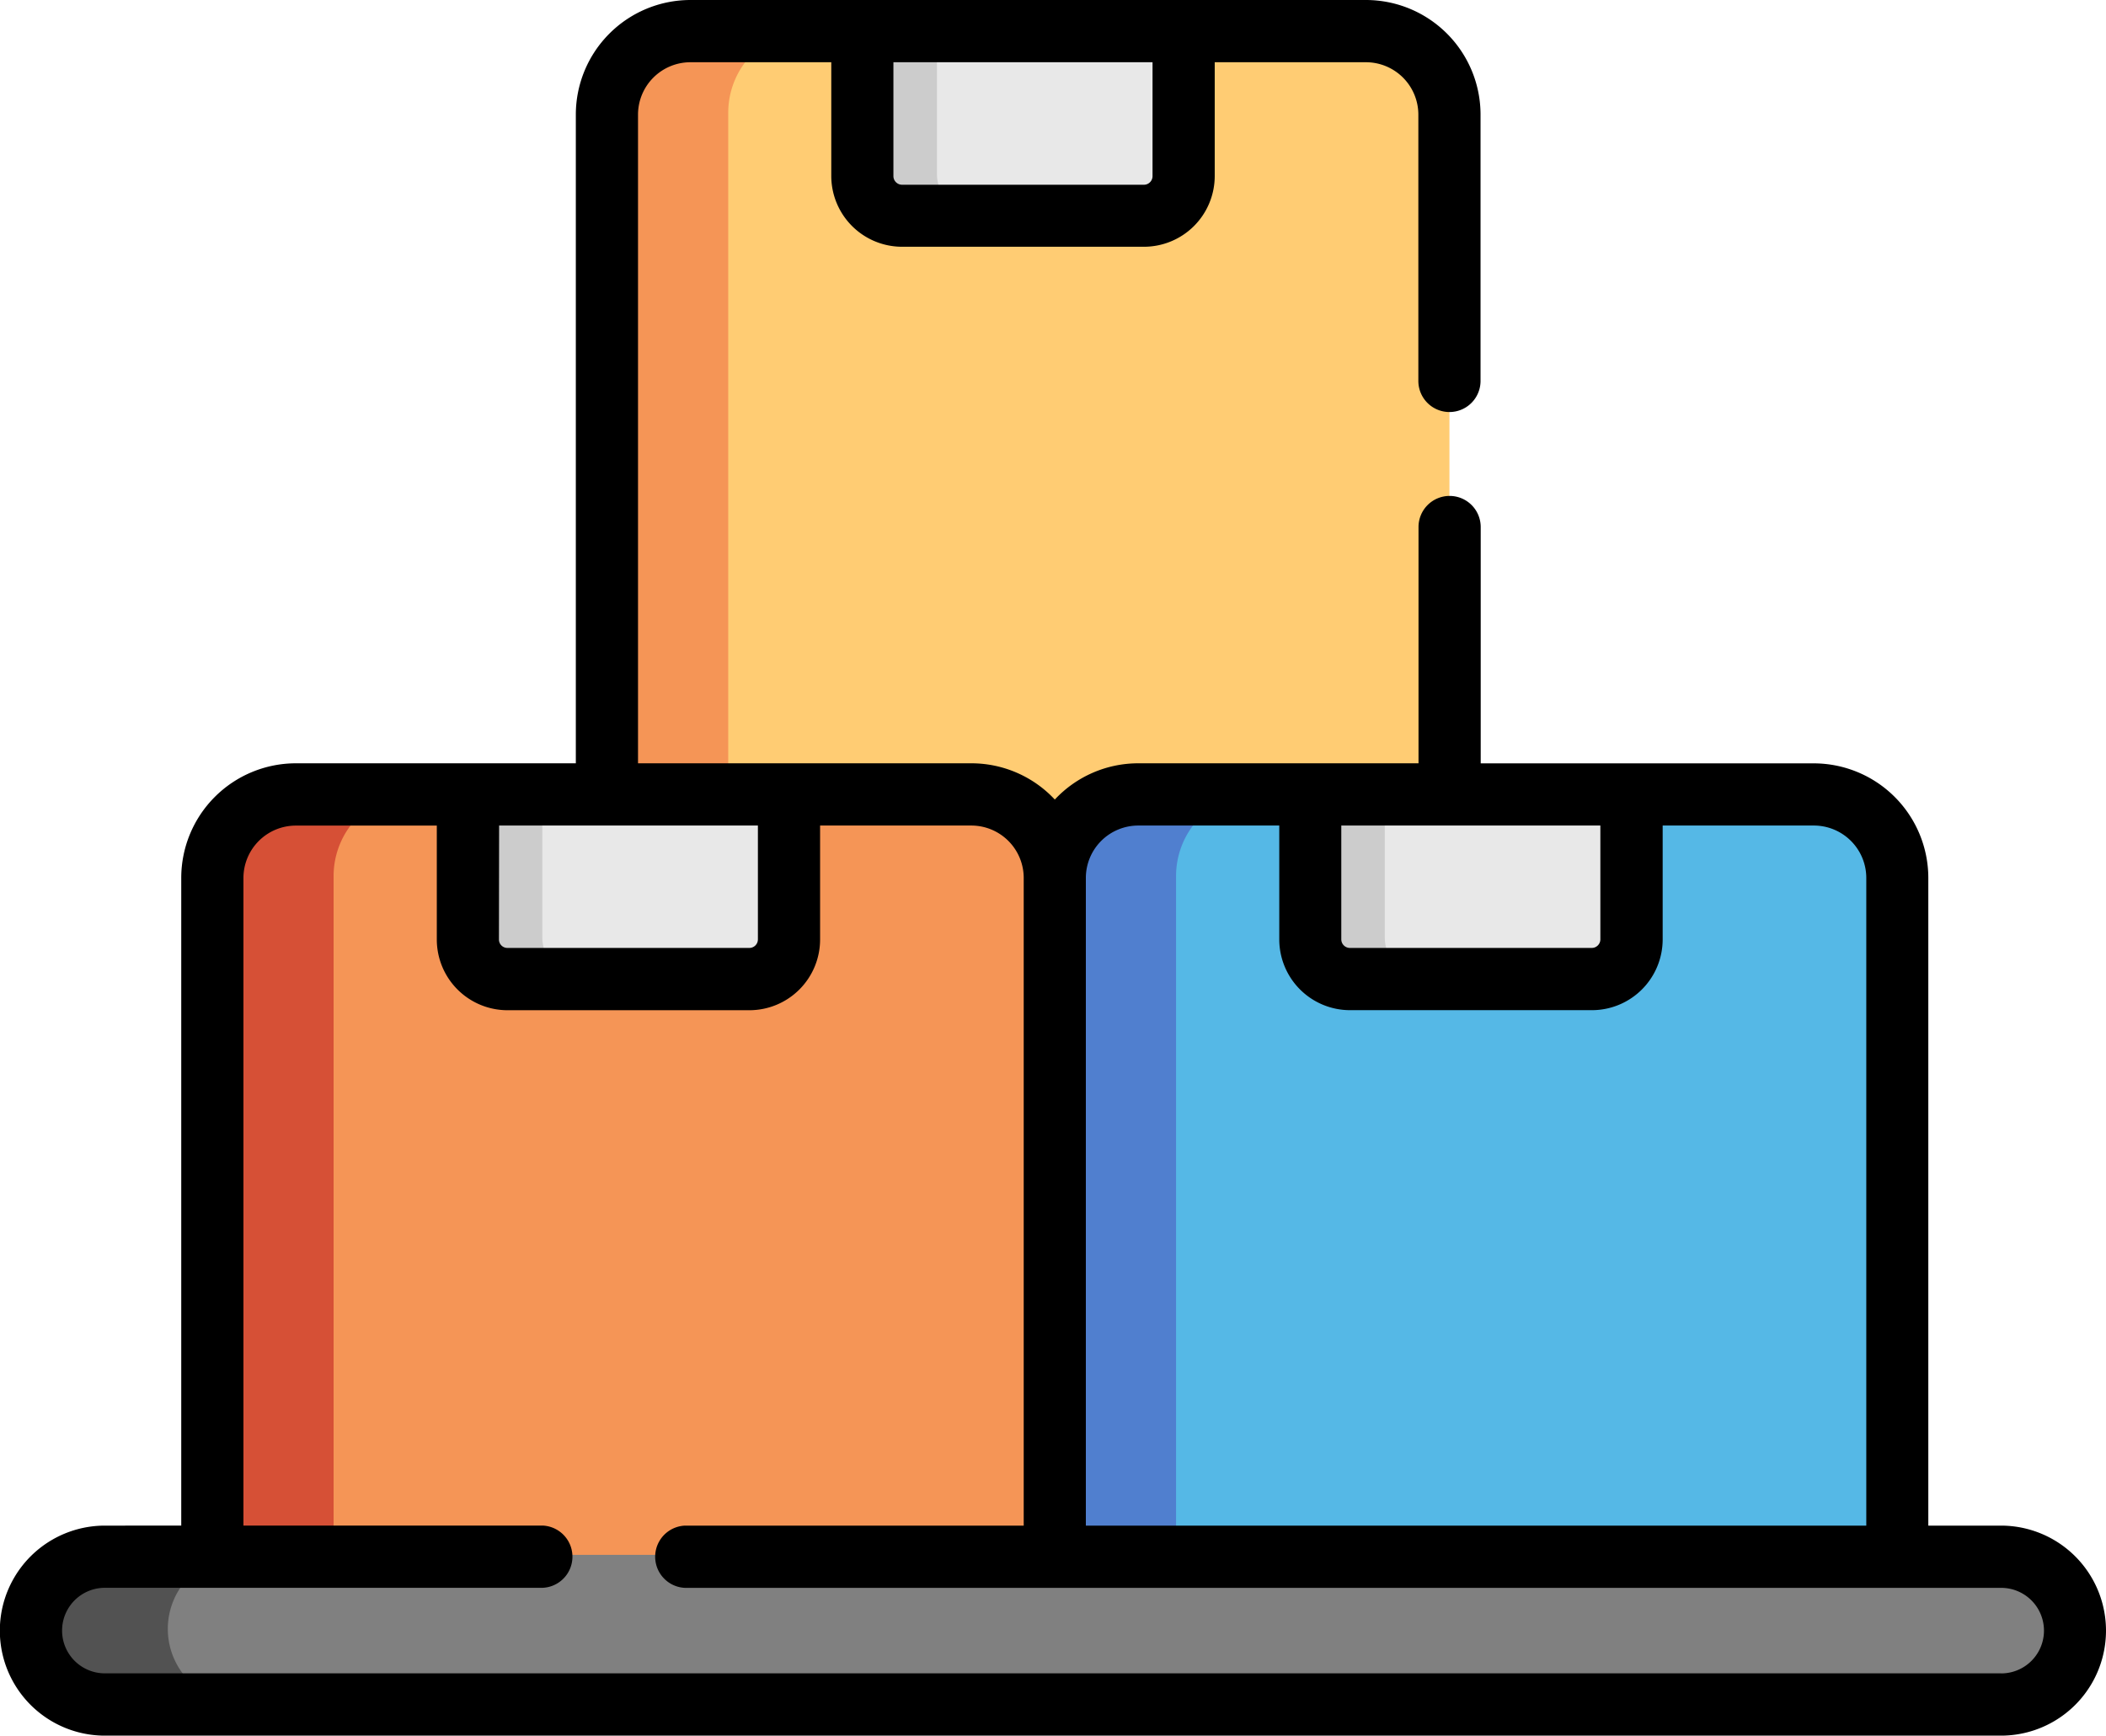 <svg xmlns="http://www.w3.org/2000/svg" id="box" width="38.402" height="31.651" viewBox="0 0 38.402 31.651">
    <defs>
        <style>
            .cls-1{fill:#ffcc73}.cls-1,.cls-2,.cls-3,.cls-4,.cls-5,.cls-6,.cls-7,.cls-8,.cls-9{fill-rule:evenodd}.cls-2{fill:#f59556}.cls-3{fill:#e8e8e8}.cls-4{fill:#ccc}.cls-5{fill:#d65036}.cls-6{fill:#55b8e6}.cls-7{fill:#507fcf}.cls-8{fill:gray}.cls-9{fill:#525252}
        </style>
    </defs>
    <g id="Group_649" data-name="Group 649" transform="translate(.567 .529)">
        <path id="Path_459" d="M147.559 8.579v12.4l7.525 1.662 7.837-1.662v-12.4a1.527 1.527 0 0 0-1.521-1.524h-12.32a1.527 1.527 0 0 0-1.521 1.524zm0 0" class="cls-1" data-name="Path 459" transform="translate(-137.058 -7.055)"/>
        <path id="Path_460" d="M147.559 8.579v12.4h2.211v-12.4a1.527 1.527 0 0 1 1.522-1.524h-2.212a1.527 1.527 0 0 0-1.521 1.524zm0 0" class="cls-2" data-name="Path 460" transform="translate(-137.058 -7.055)"/>
        <path id="Path_461" d="M210.371 10.424h4.415a.725.725 0 0 0 .72-.724V7.055h-5.858V9.7a.725.725 0 0 0 .723.724zm0 0" class="cls-3" data-name="Path 461" transform="translate(-194.491 -7.055)"/>
        <path id="Path_462" d="M209.648 9.7a.725.725 0 0 0 .723.724h1.36a.725.725 0 0 1-.722-.724V7.055h-1.361zm0 0" class="cls-4" data-name="Path 462" transform="translate(-194.491 -7.055)"/>
        <path id="Path_463" d="M51.625 194.176v12.4l7.525 1.662 7.837-1.662 1.35-6.626-1.35-5.77c-.191-.817-.684-1.524-1.522-1.524H53.147a1.527 1.527 0 0 0-1.522 1.52zm0 0" class="cls-2" data-name="Path 463" transform="translate(-48.32 -178.732)"/>
        <path id="Path_464" d="M51.625 194.176v12.4c.61-.017 1.354-.008 2.211-.019v-12.381a1.527 1.527 0 0 1 1.522-1.524h-2.211a1.527 1.527 0 0 0-1.522 1.524zm0 0" class="cls-5" data-name="Path 464" transform="translate(-48.32 -178.732)"/>
        <path id="Path_465" d="M114.467 196.022h4.415a.723.723 0 0 0 .72-.724v-2.646h-5.856v2.648a.724.724 0 0 0 .721.722zm0 0" class="cls-3" data-name="Path 465" transform="translate(-105.782 -178.732)"/>
        <path id="Path_466" d="M113.746 195.3a.724.724 0 0 0 .721.724h1.36a.725.725 0 0 1-.723-.724v-2.646h-1.358zm0 0" class="cls-4" data-name="Path 466" transform="translate(-105.782 -178.732)"/>
        <path id="Path_467" d="M256.441 194.176v12.4c1.611-.045 4.474 1.669 7.524 1.662 2.481 0 4.987-1.709 7.837-1.7v-12.362a1.527 1.527 0 0 0-1.522-1.524h-12.317a1.527 1.527 0 0 0-1.522 1.524zm0 0" class="cls-6" data-name="Path 467" transform="translate(-237.774 -178.732)"/>
        <path id="Path_468" d="M256.441 194.176v12.4l2.211-.019v-12.381a1.527 1.527 0 0 1 1.522-1.524h-2.211a1.527 1.527 0 0 0-1.522 1.524zm0 0" class="cls-7" data-name="Path 468" transform="translate(-237.774 -178.732)"/>
        <path id="Path_469" d="M319.254 196.022h4.413a.725.725 0 0 0 .722-.724v-2.646h-5.858v2.648a.725.725 0 0 0 .723.722zm0 0" class="cls-3" data-name="Path 469" transform="translate(-295.207 -178.732)"/>
        <path id="Path_470" d="M318.531 195.3a.725.725 0 0 0 .723.724h1.36a.725.725 0 0 1-.723-.724v-2.646h-1.361zm0 0" class="cls-4" data-name="Path 470" transform="translate(-295.207 -178.732)"/>
        <path id="Path_471" d="M8.9 378a1.348 1.348 0 0 0 0 2.7h34.579a1.33 1.33 0 0 0 .793-.26 1.348 1.348 0 0 0-.793-2.44zm0 0" class="cls-8" data-name="Path 471" transform="translate(-7.559 -350.174)"/>
        <path id="Path_472" d="M8.9 378a1.348 1.348 0 0 0 0 2.7h2.5a1.349 1.349 0 0 1-.4-2.637.054.054 0 0 0 .015 0A1.321 1.321 0 0 1 11.4 378zm0 0" class="cls-9" data-name="Path 472" transform="translate(-7.559 -350.174)"/>
    </g>
    <path id="Path_473" d="M36.487 27.822h-1.325V16.01a2.091 2.091 0 0 0-2.089-2.089H27V9.612a.567.567 0 0 0-.567-.568.567.567 0 0 0-.567.567v4.309h-5.11a2.082 2.082 0 0 0-1.522.661 2.081 2.081 0 0 0-1.522-.661h-6.078V2.089a.956.956 0 0 1 .955-.954h2.569v2.078A1.292 1.292 0 0 0 16.447 4.5h4.415a1.291 1.291 0 0 0 1.288-1.291V1.135h2.758a.956.956 0 0 1 .955.955v4.857a.567.567 0 1 0 1.134 0V2.089A2.091 2.091 0 0 0 24.907 0H12.589A2.091 2.091 0 0 0 10.5 2.089V13.92H5.394a2.091 2.091 0 0 0-2.089 2.09v11.812H1.912a1.915 1.915 0 0 0 0 3.83h34.575a1.915 1.915 0 0 0 0-3.83zM21.016 3.213a.157.157 0 0 1-.154.156h-4.415a.158.158 0 0 1-.156-.156V1.135h4.725zm3.442 11.842h4.724v2.078a.157.157 0 0 1-.156.154h-4.412a.157.157 0 0 1-.156-.154zm-3.7 0h2.569v2.078a1.291 1.291 0 0 0 1.289 1.289h4.413a1.291 1.291 0 0 0 1.289-1.289v-2.078h2.758a.956.956 0 0 1 .955.954v11.813H19.8V16.01a.956.956 0 0 1 .956-.955zm-11.657 0h4.719v2.078a.156.156 0 0 1-.154.154H9.252a.154.154 0 0 1-.154-.154zm27.386 15.461H1.912a.78.78 0 0 1 0-1.56h7.982a.568.568 0 0 0 0-1.135H4.439V16.01a.956.956 0 0 1 .955-.954h2.571v2.078a1.29 1.29 0 0 0 1.287 1.289h4.415a1.29 1.29 0 0 0 1.287-1.289v-2.079h2.758a.956.956 0 0 1 .955.954v11.813h-6.176a.568.568 0 0 0 0 1.135h24a.78.78 0 1 1 0 1.56zm0 0" data-name="Path 473"/>
</svg>

